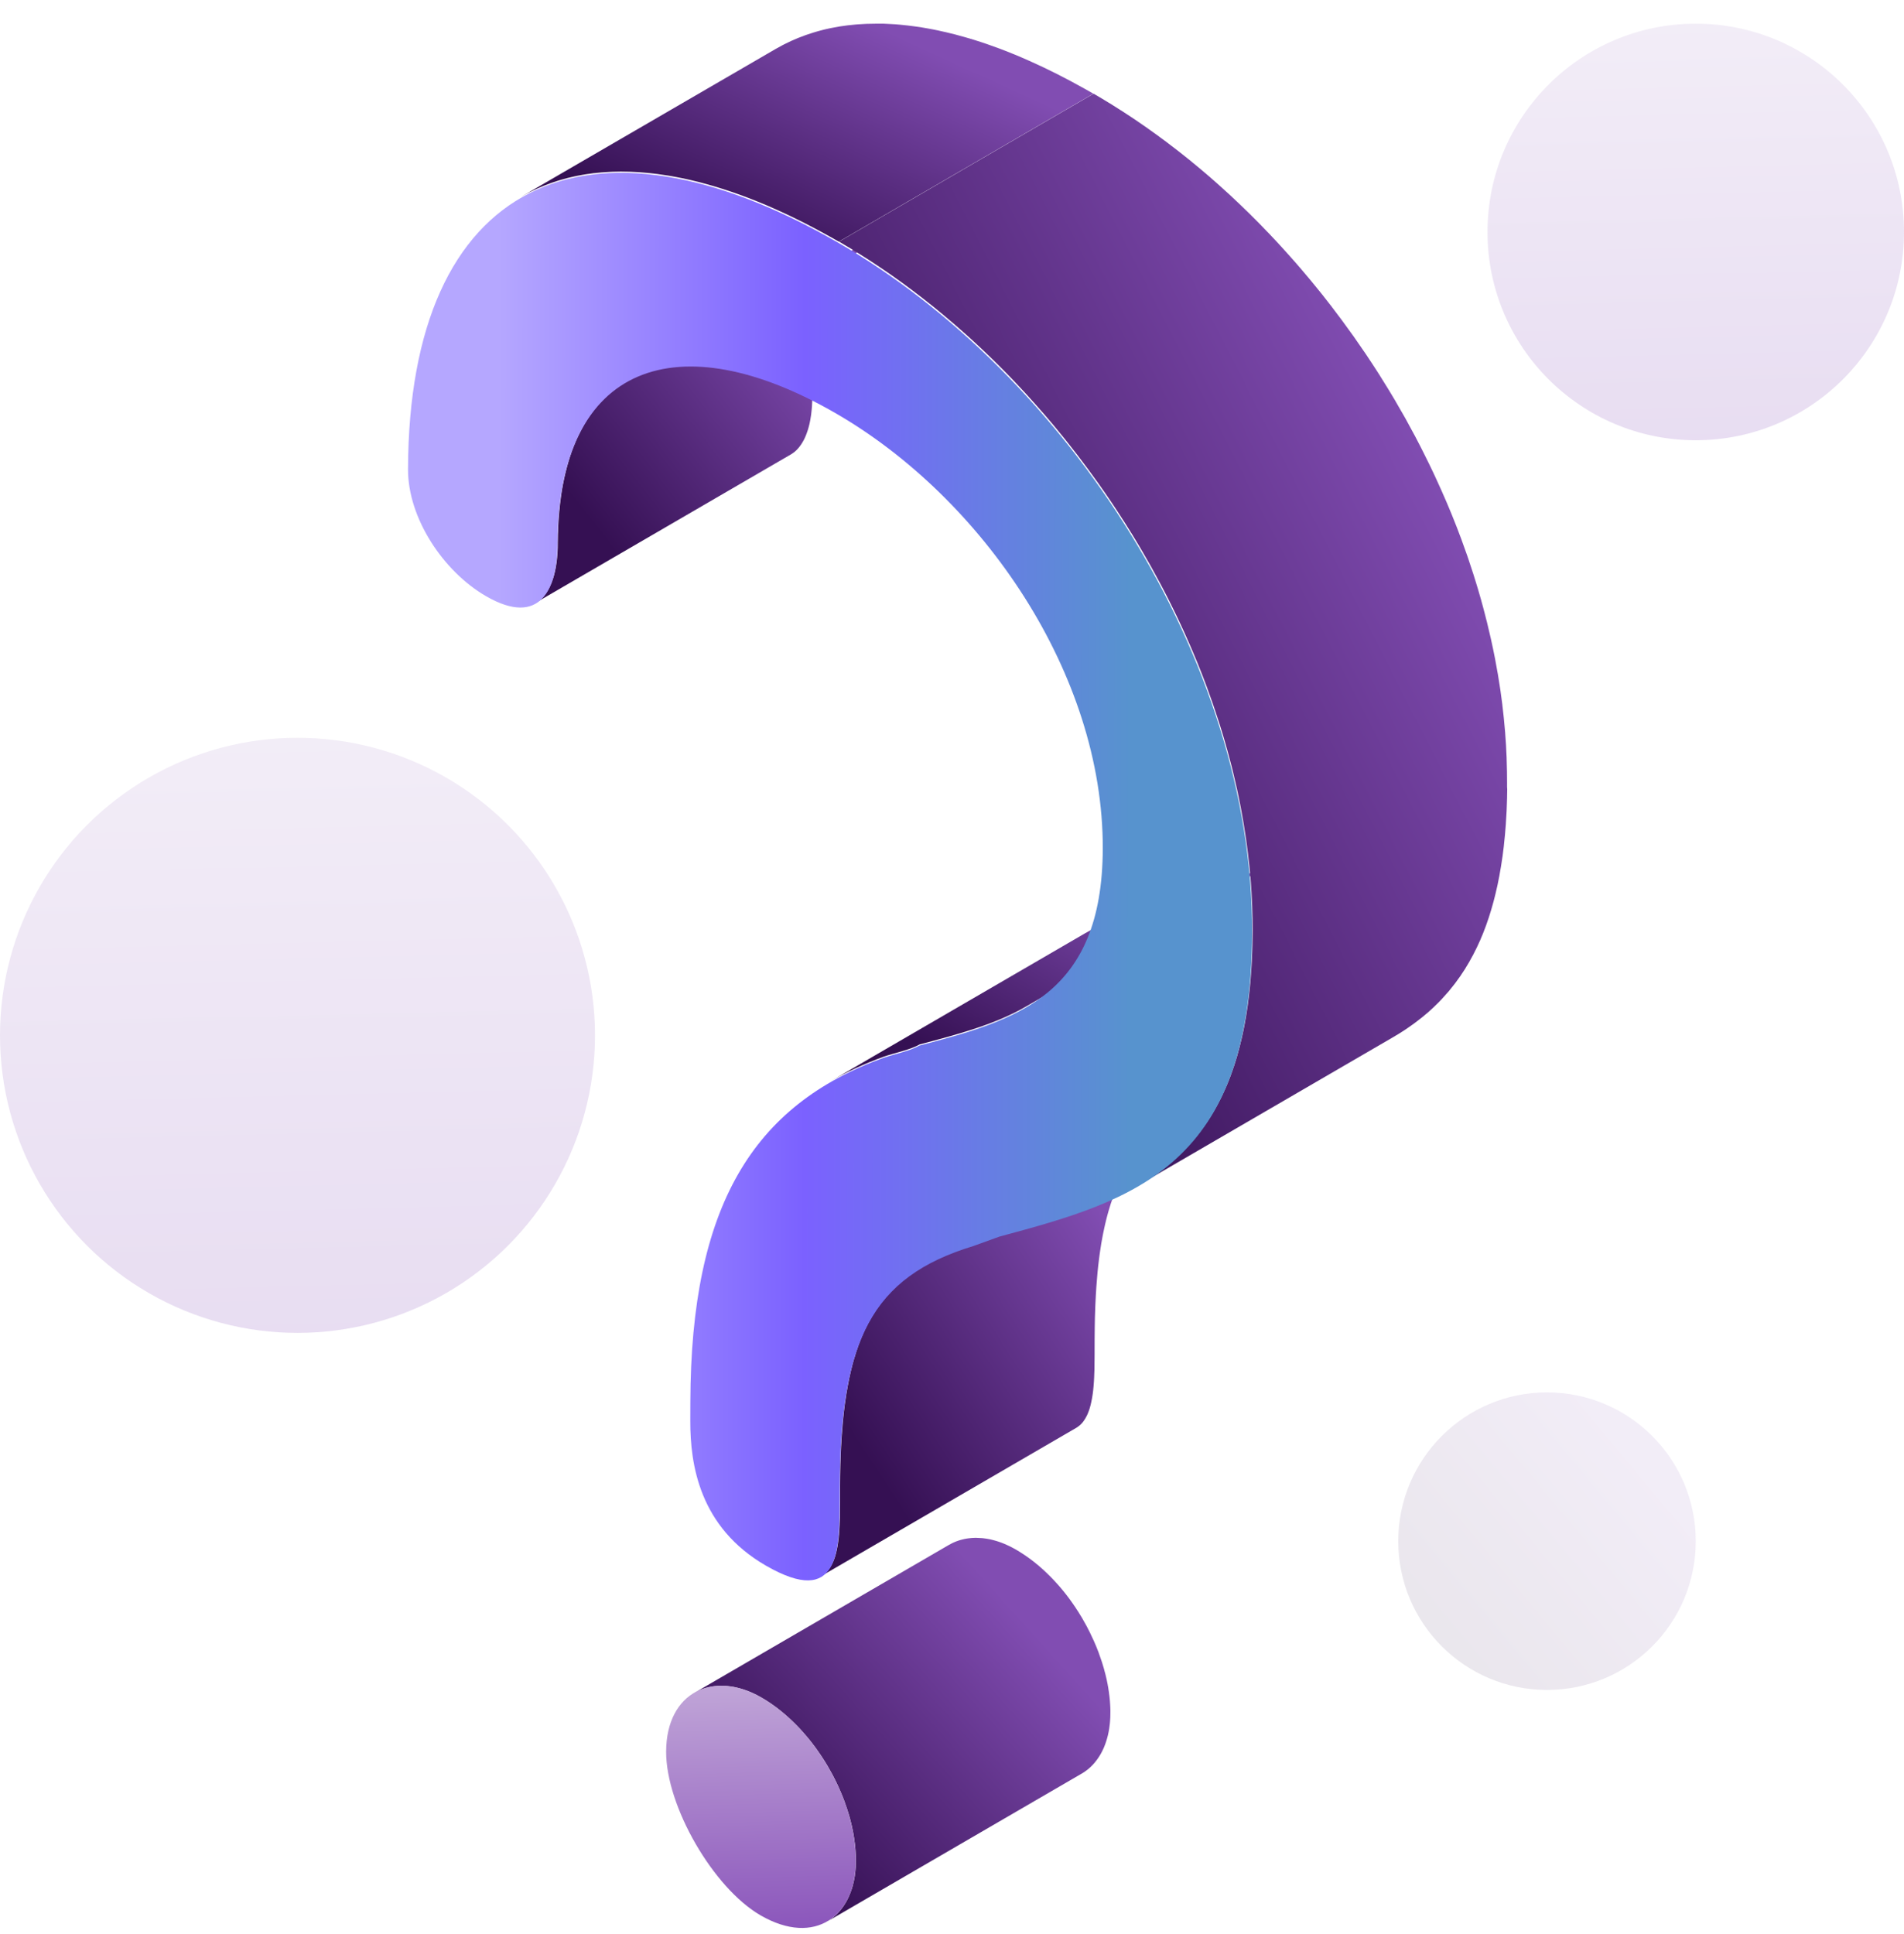 <svg width="64" height="65" viewBox="0 0 64 65" fill="none" xmlns="http://www.w3.org/2000/svg">
<g clip-path="url(#clip0_339_8221)">
<circle opacity="0.2" cx="57" cy="7.796" r="7" fill="url(#paint0_linear_339_8221)"/>
<circle opacity="0.2" cx="10" cy="34.796" r="10" fill="url(#paint1_linear_339_8221)"/>
<circle opacity="0.1" cx="52" cy="51.796" r="5" fill="url(#paint2_linear_339_8221)"/>
<path d="M37.324 57.488C37.323 57.456 37.322 57.422 37.321 57.389V57.388C37.321 57.387 37.321 57.386 37.321 57.386C37.32 57.354 37.319 57.322 37.316 57.29C37.315 57.262 37.313 57.234 37.31 57.207C37.31 57.202 37.31 57.197 37.31 57.192C37.31 57.188 37.31 57.186 37.309 57.183C37.306 57.147 37.302 57.111 37.299 57.074C37.297 57.056 37.295 57.038 37.293 57.02C37.292 57.01 37.291 57.001 37.29 56.991C37.289 56.983 37.288 56.973 37.286 56.965C37.281 56.923 37.276 56.883 37.27 56.841C37.269 56.833 37.267 56.827 37.266 56.819C37.265 56.808 37.263 56.797 37.261 56.786C37.258 56.763 37.255 56.739 37.251 56.717C37.246 56.69 37.241 56.664 37.236 56.638C37.234 56.625 37.232 56.613 37.23 56.6C37.229 56.594 37.227 56.588 37.226 56.582C37.217 56.533 37.206 56.484 37.196 56.434C37.195 56.431 37.194 56.427 37.193 56.424C37.19 56.409 37.186 56.394 37.183 56.38C37.175 56.344 37.167 56.309 37.158 56.275C37.156 56.264 37.152 56.255 37.15 56.245C37.142 56.216 37.135 56.188 37.127 56.16C37.121 56.136 37.116 56.113 37.109 56.09C37.106 56.079 37.102 56.069 37.1 56.058C37.086 56.011 37.072 55.965 37.057 55.917C37.051 55.898 37.046 55.88 37.04 55.861C37.038 55.855 37.036 55.851 37.035 55.846C37.005 55.753 36.972 55.661 36.938 55.567C36.935 55.558 36.932 55.549 36.929 55.54C36.923 55.523 36.916 55.507 36.91 55.491C36.894 55.449 36.877 55.408 36.861 55.367C36.849 55.337 36.837 55.309 36.825 55.28C36.807 55.238 36.789 55.197 36.771 55.156C36.758 55.128 36.747 55.1 36.733 55.073C36.713 55.029 36.693 54.986 36.672 54.944C36.66 54.918 36.648 54.893 36.636 54.867C36.611 54.817 36.586 54.768 36.56 54.719C36.552 54.703 36.544 54.686 36.536 54.67C36.535 54.669 36.534 54.667 36.533 54.665C36.486 54.576 36.436 54.489 36.385 54.401C36.379 54.391 36.374 54.381 36.368 54.371C36.361 54.359 36.353 54.347 36.346 54.335C36.321 54.293 36.295 54.251 36.269 54.21C36.259 54.193 36.249 54.176 36.239 54.16C36.232 54.15 36.225 54.14 36.218 54.13C36.204 54.107 36.189 54.085 36.174 54.062C36.161 54.042 36.148 54.022 36.135 54.002C36.125 53.987 36.114 53.973 36.104 53.958C36.09 53.938 36.077 53.917 36.063 53.897C36.054 53.884 36.044 53.87 36.034 53.856C36.015 53.828 35.995 53.801 35.975 53.774C35.969 53.764 35.961 53.755 35.955 53.745C35.952 53.742 35.95 53.737 35.947 53.734C35.917 53.694 35.887 53.654 35.856 53.614C35.85 53.607 35.845 53.6 35.84 53.593C35.832 53.584 35.825 53.575 35.818 53.566C35.804 53.548 35.791 53.531 35.777 53.514C35.752 53.483 35.726 53.452 35.7 53.42C35.7 53.418 35.698 53.417 35.697 53.416L35.696 53.415C35.67 53.383 35.644 53.353 35.617 53.322C35.601 53.303 35.586 53.286 35.57 53.268C35.565 53.262 35.56 53.256 35.554 53.25C35.55 53.246 35.546 53.241 35.542 53.237C35.517 53.209 35.492 53.181 35.466 53.154C35.454 53.139 35.441 53.126 35.428 53.113C35.422 53.106 35.416 53.099 35.41 53.093C35.404 53.087 35.398 53.08 35.391 53.074C35.367 53.049 35.344 53.024 35.32 53C35.307 52.987 35.294 52.974 35.281 52.961C35.275 52.955 35.27 52.95 35.264 52.944C35.258 52.939 35.252 52.933 35.246 52.927C35.222 52.903 35.197 52.879 35.173 52.856C35.159 52.842 35.144 52.829 35.13 52.815C35.125 52.811 35.121 52.806 35.116 52.802C35.111 52.798 35.106 52.794 35.102 52.789C35.078 52.767 35.054 52.745 35.031 52.724C35.012 52.707 34.993 52.69 34.974 52.674C34.971 52.671 34.967 52.668 34.965 52.665C34.962 52.664 34.96 52.661 34.958 52.66C34.934 52.639 34.91 52.618 34.886 52.598C34.862 52.578 34.837 52.558 34.812 52.538L34.812 52.537C34.811 52.536 34.81 52.536 34.81 52.535C34.787 52.516 34.763 52.498 34.739 52.48C34.714 52.461 34.689 52.441 34.664 52.422C34.661 52.42 34.658 52.417 34.654 52.415C34.65 52.412 34.647 52.409 34.643 52.406C34.625 52.393 34.607 52.38 34.588 52.366C34.563 52.348 34.538 52.33 34.512 52.311C34.505 52.307 34.499 52.302 34.493 52.298C34.487 52.294 34.482 52.291 34.476 52.286C34.462 52.277 34.449 52.267 34.434 52.258C34.408 52.24 34.381 52.222 34.354 52.205C34.344 52.199 34.336 52.193 34.327 52.188C34.32 52.184 34.314 52.18 34.307 52.176C34.295 52.168 34.284 52.161 34.272 52.153C34.244 52.136 34.217 52.12 34.19 52.103C34.175 52.095 34.161 52.087 34.147 52.078C34.136 52.072 34.124 52.066 34.114 52.059C34.091 52.047 34.068 52.034 34.045 52.022C34.03 52.013 34.015 52.006 34 51.998C33.996 51.996 33.993 51.994 33.989 51.992C33.985 51.991 33.98 51.988 33.977 51.986C33.955 51.975 33.931 51.964 33.909 51.953C33.888 51.943 33.867 51.934 33.847 51.925C33.844 51.923 33.84 51.922 33.837 51.92C33.835 51.919 33.833 51.918 33.831 51.917C33.805 51.905 33.778 51.894 33.752 51.883C33.733 51.876 33.715 51.868 33.696 51.861C33.691 51.859 33.687 51.857 33.683 51.856C33.681 51.855 33.677 51.853 33.675 51.852C33.644 51.841 33.613 51.83 33.582 51.819C33.571 51.816 33.561 51.812 33.55 51.808C33.541 51.805 33.531 51.803 33.521 51.799C33.511 51.796 33.501 51.792 33.49 51.789C33.456 51.779 33.422 51.769 33.389 51.761C33.388 51.761 33.387 51.76 33.386 51.76C33.382 51.759 33.378 51.758 33.373 51.757C33.341 51.748 33.307 51.741 33.275 51.733C33.267 51.732 33.26 51.731 33.252 51.729C33.235 51.726 33.218 51.722 33.202 51.72C33.184 51.717 33.167 51.713 33.15 51.711C33.139 51.709 33.129 51.708 33.119 51.707C33.095 51.703 33.07 51.7 33.046 51.697C33.032 51.696 33.017 51.693 33.003 51.693C32.996 51.692 32.988 51.692 32.981 51.692C32.927 51.688 32.873 51.685 32.82 51.684C32.816 51.684 32.811 51.683 32.807 51.683C32.806 51.683 32.804 51.683 32.803 51.683C32.794 51.683 32.784 51.684 32.774 51.684C32.739 51.685 32.705 51.686 32.671 51.688C32.655 51.689 32.64 51.691 32.624 51.693C32.597 51.695 32.569 51.697 32.541 51.702C32.524 51.704 32.507 51.707 32.49 51.71C32.464 51.714 32.44 51.718 32.414 51.724C32.397 51.727 32.38 51.732 32.364 51.736C32.339 51.742 32.315 51.748 32.29 51.755C32.274 51.76 32.257 51.764 32.241 51.769C32.217 51.777 32.192 51.785 32.169 51.794C32.154 51.8 32.139 51.805 32.124 51.811C32.098 51.821 32.072 51.832 32.047 51.844C32.035 51.85 32.022 51.855 32.011 51.861C31.973 51.879 31.936 51.898 31.901 51.919L23.344 56.892C23.38 56.871 23.416 56.852 23.454 56.833C23.466 56.828 23.479 56.823 23.49 56.817C23.516 56.805 23.541 56.793 23.567 56.783C23.582 56.778 23.597 56.773 23.612 56.767C23.636 56.758 23.66 56.749 23.684 56.742C23.701 56.737 23.717 56.732 23.734 56.728C23.758 56.721 23.782 56.714 23.807 56.709C23.823 56.704 23.841 56.701 23.858 56.697C23.883 56.692 23.909 56.687 23.934 56.683C23.951 56.68 23.968 56.677 23.985 56.675C24.013 56.671 24.04 56.669 24.068 56.666C24.084 56.664 24.099 56.663 24.115 56.662C24.149 56.659 24.184 56.658 24.218 56.658C24.228 56.658 24.238 56.657 24.247 56.657C24.253 56.657 24.258 56.658 24.263 56.658C24.317 56.658 24.37 56.661 24.424 56.665C24.446 56.667 24.467 56.669 24.489 56.672C24.513 56.674 24.538 56.678 24.562 56.681C24.59 56.685 24.617 56.689 24.646 56.694C24.662 56.698 24.68 56.7 24.696 56.703C24.736 56.712 24.776 56.72 24.817 56.731C24.821 56.732 24.826 56.733 24.831 56.734C24.875 56.746 24.921 56.759 24.965 56.773C24.975 56.776 24.985 56.779 24.994 56.783C25.038 56.797 25.083 56.813 25.128 56.829C25.132 56.831 25.136 56.833 25.14 56.834C25.187 56.853 25.235 56.872 25.282 56.893C25.285 56.894 25.289 56.896 25.292 56.898C25.34 56.919 25.387 56.942 25.434 56.966C25.439 56.968 25.442 56.97 25.446 56.972C25.495 56.997 25.544 57.023 25.593 57.052C25.647 57.083 25.7 57.115 25.753 57.148C25.759 57.152 25.766 57.157 25.773 57.161C25.823 57.192 25.872 57.226 25.921 57.259C25.927 57.263 25.932 57.267 25.938 57.271C25.988 57.306 26.038 57.342 26.087 57.378C26.092 57.382 26.095 57.384 26.099 57.387C26.152 57.426 26.203 57.467 26.254 57.508C26.255 57.509 26.256 57.509 26.256 57.51C26.307 57.551 26.359 57.595 26.41 57.639C26.413 57.641 26.416 57.644 26.419 57.647C26.467 57.689 26.515 57.731 26.561 57.776C26.566 57.78 26.571 57.784 26.576 57.789C26.621 57.831 26.666 57.875 26.71 57.919C26.716 57.925 26.721 57.93 26.727 57.935C26.77 57.979 26.814 58.023 26.856 58.068C26.862 58.075 26.869 58.081 26.875 58.087C26.917 58.132 26.959 58.179 27 58.225C27.005 58.231 27.01 58.237 27.015 58.243C27.059 58.292 27.101 58.341 27.143 58.391C27.144 58.392 27.145 58.394 27.146 58.394C27.186 58.443 27.225 58.491 27.264 58.54C27.271 58.549 27.278 58.558 27.285 58.568C27.324 58.618 27.363 58.668 27.4 58.719C27.408 58.729 27.414 58.738 27.421 58.748C27.451 58.789 27.48 58.83 27.509 58.872C27.523 58.892 27.536 58.912 27.55 58.932C27.573 58.967 27.597 59.001 27.62 59.036C27.635 59.058 27.649 59.081 27.664 59.103C27.682 59.13 27.698 59.157 27.715 59.183C27.741 59.225 27.767 59.266 27.792 59.308C27.805 59.331 27.818 59.353 27.831 59.375C27.882 59.462 27.932 59.55 27.979 59.639C27.988 59.656 27.997 59.674 28.006 59.69C28.032 59.74 28.057 59.789 28.082 59.84C28.095 59.865 28.107 59.891 28.119 59.916C28.14 59.959 28.161 60.003 28.18 60.046C28.192 60.074 28.205 60.102 28.217 60.129C28.236 60.171 28.254 60.213 28.271 60.254C28.284 60.283 28.296 60.311 28.307 60.34C28.324 60.382 28.341 60.423 28.356 60.464C28.366 60.489 28.375 60.515 28.385 60.54C28.419 60.633 28.451 60.726 28.481 60.819C28.489 60.842 28.496 60.867 28.503 60.89C28.517 60.937 28.532 60.983 28.546 61.03C28.555 61.064 28.565 61.097 28.574 61.131C28.581 61.16 28.589 61.188 28.596 61.216C28.608 61.261 28.619 61.306 28.629 61.351C28.632 61.366 28.636 61.381 28.639 61.395C28.652 61.455 28.664 61.514 28.675 61.572C28.678 61.584 28.68 61.598 28.682 61.61C28.691 61.66 28.7 61.709 28.707 61.759C28.709 61.769 28.71 61.781 28.712 61.792C28.72 61.849 28.729 61.907 28.735 61.964C28.736 61.974 28.738 61.983 28.739 61.993C28.745 62.05 28.751 62.108 28.755 62.165C28.756 62.17 28.756 62.176 28.756 62.181C28.76 62.241 28.765 62.301 28.767 62.36C28.767 62.361 28.767 62.362 28.767 62.362C28.77 62.426 28.77 62.489 28.77 62.552C28.77 62.609 28.769 62.666 28.765 62.722C28.765 62.726 28.765 62.729 28.765 62.732C28.762 62.785 28.758 62.836 28.753 62.887C28.752 62.892 28.752 62.898 28.751 62.904C28.746 62.954 28.739 63.002 28.732 63.05C28.731 63.056 28.73 63.06 28.73 63.065C28.722 63.115 28.713 63.164 28.703 63.212C28.702 63.215 28.702 63.217 28.701 63.22C28.69 63.27 28.679 63.319 28.665 63.368C28.665 63.37 28.665 63.37 28.665 63.372C28.651 63.419 28.638 63.466 28.622 63.512C28.621 63.515 28.62 63.519 28.619 63.521C28.604 63.565 28.588 63.609 28.57 63.651C28.57 63.654 28.568 63.657 28.566 63.66C28.549 63.703 28.53 63.745 28.511 63.786C28.511 63.788 28.51 63.788 28.509 63.79C28.49 63.829 28.471 63.867 28.45 63.904C28.447 63.908 28.445 63.913 28.443 63.917C28.423 63.953 28.402 63.987 28.38 64.02C28.375 64.028 28.37 64.035 28.365 64.043C28.342 64.076 28.319 64.109 28.296 64.141C28.293 64.144 28.29 64.148 28.286 64.152C28.265 64.18 28.242 64.207 28.219 64.234C28.212 64.242 28.204 64.251 28.197 64.26C28.177 64.281 28.158 64.301 28.138 64.321C28.128 64.331 28.117 64.342 28.107 64.352C28.087 64.371 28.065 64.39 28.044 64.408C28.034 64.416 28.025 64.426 28.015 64.434C28.002 64.444 27.989 64.453 27.977 64.463C27.953 64.481 27.93 64.499 27.906 64.516C27.873 64.537 27.841 64.559 27.808 64.578L36.364 59.605C36.394 59.588 36.424 59.57 36.453 59.55C36.456 59.547 36.459 59.545 36.463 59.542C36.487 59.526 36.51 59.507 36.533 59.49C36.544 59.481 36.556 59.474 36.567 59.465C36.568 59.464 36.571 59.462 36.572 59.461C36.583 59.452 36.592 59.443 36.602 59.435C36.619 59.42 36.637 59.406 36.653 59.39C36.657 59.386 36.661 59.381 36.665 59.378C36.676 59.368 36.686 59.357 36.696 59.347C36.707 59.336 36.72 59.324 36.732 59.311C36.739 59.303 36.747 59.295 36.754 59.286C36.762 59.278 36.769 59.27 36.777 59.261C36.782 59.254 36.789 59.247 36.795 59.24C36.812 59.22 36.828 59.199 36.844 59.178C36.846 59.174 36.85 59.171 36.852 59.167C36.853 59.166 36.854 59.166 36.855 59.164C36.872 59.142 36.889 59.118 36.906 59.094C36.911 59.086 36.916 59.077 36.922 59.069C36.927 59.062 36.932 59.054 36.937 59.047C36.942 59.038 36.948 59.031 36.953 59.022C36.968 58.999 36.982 58.975 36.996 58.952C36.997 58.949 36.998 58.947 37 58.943C37.002 58.939 37.005 58.935 37.007 58.931C37.016 58.915 37.024 58.899 37.033 58.883C37.044 58.861 37.056 58.839 37.066 58.817C37.066 58.815 37.067 58.814 37.068 58.812C37.068 58.812 37.069 58.812 37.069 58.811C37.08 58.788 37.091 58.765 37.101 58.742C37.108 58.724 37.116 58.706 37.123 58.688C37.124 58.684 37.126 58.682 37.126 58.678C37.127 58.677 37.128 58.674 37.129 58.673C37.138 58.649 37.147 58.626 37.156 58.602C37.162 58.584 37.168 58.566 37.174 58.548C37.175 58.544 37.176 58.541 37.177 58.538C37.178 58.536 37.179 58.534 37.18 58.532C37.187 58.509 37.195 58.486 37.201 58.463C37.208 58.441 37.214 58.42 37.22 58.398C37.22 58.397 37.221 58.396 37.221 58.394C37.221 58.394 37.221 58.393 37.221 58.392C37.228 58.368 37.234 58.345 37.24 58.321C37.245 58.298 37.251 58.274 37.255 58.251C37.255 58.249 37.256 58.248 37.256 58.245C37.257 58.243 37.257 58.24 37.258 58.238C37.262 58.219 37.266 58.199 37.27 58.179C37.274 58.155 37.278 58.131 37.282 58.107C37.283 58.101 37.284 58.096 37.285 58.09C37.285 58.085 37.286 58.081 37.286 58.076C37.289 58.063 37.291 58.049 37.292 58.035C37.295 58.011 37.299 57.987 37.301 57.963C37.303 57.952 37.304 57.94 37.305 57.93C37.306 57.925 37.306 57.919 37.306 57.914C37.307 57.905 37.308 57.898 37.309 57.89C37.311 57.865 37.313 57.84 37.315 57.815C37.316 57.796 37.317 57.777 37.318 57.759C37.318 57.755 37.318 57.752 37.319 57.749C37.319 57.745 37.319 57.743 37.32 57.74C37.321 57.715 37.322 57.689 37.322 57.663C37.323 57.637 37.323 57.611 37.323 57.586C37.323 57.583 37.323 57.581 37.323 57.578C37.325 57.548 37.325 57.518 37.324 57.488Z" fill="url(#paint3_linear_339_8221)"/>
<path d="M25.589 57.047C27.422 58.105 28.773 60.536 28.767 62.551C28.762 64.382 27.402 65.431 25.568 64.373C23.974 63.453 22.386 60.702 22.391 58.87C22.396 56.854 23.995 56.126 25.589 57.047Z" fill="url(#paint4_linear_339_8221)"/>
<path d="M31.064 42.538C31.003 42.574 30.943 42.61 30.884 42.648C30.866 42.659 30.848 42.672 30.83 42.684C30.803 42.701 30.775 42.718 30.75 42.735C30.738 42.743 30.728 42.751 30.716 42.758C30.686 42.778 30.658 42.799 30.629 42.82C30.598 42.842 30.568 42.863 30.538 42.886C30.51 42.907 30.482 42.928 30.454 42.951C30.436 42.965 30.418 42.978 30.401 42.992C30.387 43.002 30.374 43.014 30.361 43.025C30.343 43.039 30.326 43.054 30.308 43.068C30.272 43.098 30.237 43.129 30.203 43.16C30.188 43.173 30.173 43.187 30.159 43.2C30.153 43.205 30.147 43.21 30.142 43.216C30.131 43.226 30.122 43.236 30.112 43.246C30.061 43.294 30.011 43.344 29.962 43.395C29.952 43.405 29.942 43.414 29.932 43.425C29.922 43.435 29.914 43.445 29.905 43.454C29.871 43.491 29.837 43.528 29.804 43.566C29.791 43.581 29.777 43.596 29.764 43.611C29.758 43.617 29.753 43.624 29.748 43.63C29.718 43.667 29.688 43.706 29.658 43.744C29.644 43.761 29.629 43.778 29.616 43.795C29.613 43.8 29.61 43.804 29.607 43.808C29.584 43.839 29.561 43.87 29.538 43.901C29.522 43.925 29.503 43.948 29.487 43.972C29.484 43.976 29.482 43.98 29.479 43.984C29.46 44.011 29.443 44.039 29.425 44.065C29.407 44.093 29.388 44.12 29.37 44.149C29.367 44.154 29.364 44.159 29.361 44.164C29.346 44.188 29.333 44.212 29.318 44.236C29.3 44.265 29.283 44.293 29.266 44.322C29.261 44.33 29.257 44.339 29.253 44.347C29.239 44.372 29.225 44.397 29.211 44.423C29.197 44.449 29.183 44.473 29.169 44.498C29.163 44.511 29.157 44.523 29.151 44.536C29.139 44.561 29.126 44.586 29.114 44.611C29.104 44.632 29.093 44.653 29.082 44.673C29.074 44.692 29.065 44.711 29.057 44.729C29.045 44.755 29.033 44.782 29.021 44.807C29.015 44.823 29.007 44.838 29 44.854C28.988 44.88 28.977 44.907 28.966 44.934C28.956 44.958 28.945 44.982 28.935 45.007C28.931 45.017 28.927 45.027 28.923 45.037C28.907 45.077 28.892 45.117 28.877 45.158C28.87 45.177 28.863 45.196 28.855 45.215C28.854 45.219 28.852 45.222 28.851 45.226C28.828 45.291 28.805 45.356 28.784 45.423C28.783 45.425 28.782 45.427 28.782 45.429C28.777 45.443 28.773 45.458 28.769 45.472C28.752 45.523 28.736 45.574 28.721 45.626C28.718 45.635 28.715 45.643 28.713 45.651C28.705 45.679 28.697 45.707 28.689 45.735C28.679 45.77 28.669 45.804 28.66 45.84C28.656 45.854 28.652 45.869 28.649 45.883C28.641 45.915 28.632 45.949 28.624 45.982C28.617 46.009 28.61 46.037 28.603 46.065C28.598 46.084 28.594 46.105 28.59 46.124C28.581 46.16 28.573 46.196 28.566 46.232C28.561 46.255 28.555 46.278 28.55 46.302C28.545 46.325 28.541 46.349 28.536 46.373C28.527 46.414 28.519 46.455 28.512 46.497C28.507 46.517 28.503 46.538 28.499 46.559C28.494 46.585 28.49 46.612 28.486 46.637C28.478 46.682 28.47 46.726 28.462 46.771C28.459 46.791 28.455 46.811 28.451 46.831C28.447 46.856 28.444 46.883 28.44 46.908C28.431 46.961 28.424 47.013 28.416 47.067C28.412 47.09 28.409 47.111 28.406 47.133C28.402 47.156 28.4 47.18 28.396 47.202C28.389 47.261 28.381 47.321 28.374 47.381C28.371 47.407 28.367 47.432 28.364 47.459C28.361 47.477 28.361 47.496 28.358 47.514C28.35 47.588 28.342 47.662 28.336 47.737C28.333 47.765 28.33 47.793 28.327 47.822C28.327 47.832 28.326 47.843 28.325 47.853C28.314 47.976 28.304 48.101 28.295 48.228C28.295 48.231 28.294 48.233 28.294 48.237C28.287 48.329 28.282 48.423 28.277 48.518C28.275 48.544 28.274 48.57 28.272 48.596C28.271 48.632 28.268 48.666 28.267 48.703C28.265 48.744 28.263 48.786 28.262 48.826C28.26 48.859 28.259 48.891 28.257 48.924C28.253 49.024 28.25 49.124 28.247 49.226C28.247 49.232 28.247 49.237 28.247 49.242C28.247 49.243 28.247 49.244 28.247 49.245C28.243 49.358 28.242 49.472 28.24 49.588C28.239 49.626 28.239 49.665 28.239 49.703C28.238 49.773 28.237 49.841 28.237 49.911C28.237 49.932 28.237 49.953 28.237 49.974L28.237 50.341C28.237 50.382 28.237 50.423 28.237 50.464C28.237 50.472 28.237 50.48 28.237 50.488C28.236 50.656 28.235 50.823 28.231 50.989C28.231 50.994 28.231 50.999 28.231 51.005C28.229 51.082 28.226 51.159 28.222 51.234C28.222 51.239 28.222 51.244 28.222 51.249C28.219 51.305 28.216 51.361 28.212 51.416C28.212 51.424 28.212 51.433 28.211 51.441C28.207 51.485 28.204 51.529 28.201 51.572C28.2 51.582 28.199 51.591 28.198 51.601C28.196 51.629 28.192 51.657 28.19 51.684C28.188 51.697 28.188 51.709 28.186 51.721C28.183 51.744 28.18 51.767 28.177 51.79C28.176 51.802 28.174 51.813 28.172 51.825C28.17 51.843 28.167 51.862 28.164 51.88C28.163 51.893 28.16 51.906 28.158 51.919C28.156 51.932 28.153 51.947 28.152 51.96C28.149 51.975 28.147 51.991 28.143 52.006C28.141 52.019 28.138 52.032 28.135 52.046C28.132 52.061 28.129 52.077 28.126 52.092C28.124 52.101 28.122 52.109 28.12 52.118C28.116 52.136 28.113 52.152 28.108 52.169C28.106 52.178 28.104 52.187 28.102 52.197C28.098 52.213 28.093 52.23 28.088 52.246C28.086 52.255 28.084 52.263 28.082 52.271C28.075 52.294 28.067 52.316 28.061 52.339C28.06 52.342 28.058 52.345 28.058 52.348C28.051 52.368 28.044 52.387 28.037 52.406C28.034 52.412 28.032 52.418 28.029 52.425C28.023 52.443 28.015 52.461 28.008 52.479C28.006 52.482 28.005 52.486 28.003 52.489C27.994 52.509 27.985 52.529 27.976 52.549C27.973 52.554 27.971 52.559 27.968 52.563C27.96 52.58 27.951 52.596 27.942 52.613C27.94 52.615 27.938 52.619 27.937 52.622C27.927 52.64 27.916 52.658 27.904 52.675C27.902 52.68 27.898 52.685 27.896 52.689C27.887 52.703 27.877 52.717 27.867 52.73C27.864 52.734 27.862 52.738 27.859 52.741C27.848 52.757 27.835 52.773 27.822 52.788C27.818 52.792 27.814 52.797 27.81 52.801C27.8 52.812 27.79 52.823 27.78 52.834C27.775 52.839 27.769 52.844 27.764 52.849C27.754 52.859 27.744 52.869 27.733 52.877C27.729 52.882 27.723 52.886 27.718 52.89C27.71 52.897 27.702 52.903 27.694 52.909C27.683 52.917 27.672 52.925 27.66 52.934C27.645 52.944 27.63 52.954 27.615 52.963L36.172 47.99C36.184 47.983 36.196 47.976 36.208 47.968C36.211 47.966 36.214 47.964 36.217 47.961C36.229 47.953 36.24 47.944 36.251 47.936C36.256 47.932 36.262 47.928 36.268 47.924C36.27 47.923 36.273 47.92 36.275 47.918C36.28 47.913 36.286 47.908 36.291 47.904C36.297 47.899 36.303 47.894 36.309 47.889C36.313 47.885 36.317 47.881 36.321 47.877C36.326 47.872 36.332 47.867 36.337 47.861C36.34 47.858 36.344 47.854 36.348 47.851C36.354 47.844 36.361 47.836 36.368 47.829C36.372 47.825 36.376 47.821 36.379 47.816C36.381 47.814 36.382 47.813 36.384 47.811C36.394 47.799 36.404 47.787 36.413 47.774C36.414 47.773 36.415 47.771 36.416 47.769C36.419 47.766 36.421 47.762 36.424 47.759C36.429 47.751 36.435 47.744 36.44 47.735C36.444 47.729 36.449 47.723 36.453 47.716C36.455 47.712 36.459 47.708 36.461 47.703C36.463 47.7 36.464 47.697 36.467 47.694C36.475 47.681 36.483 47.667 36.492 47.653C36.493 47.652 36.493 47.65 36.493 47.65C36.495 47.646 36.497 47.644 36.498 47.64C36.504 47.63 36.509 47.62 36.515 47.61C36.519 47.604 36.522 47.597 36.525 47.591C36.528 47.586 36.53 47.581 36.533 47.577C36.534 47.574 36.536 47.57 36.538 47.566C36.545 47.551 36.552 47.536 36.559 47.52C36.559 47.52 36.559 47.518 36.56 47.517C36.562 47.514 36.563 47.51 36.564 47.507C36.569 47.495 36.574 47.483 36.579 47.47C36.582 47.465 36.584 47.459 36.586 47.453C36.589 47.447 36.591 47.44 36.593 47.434C36.594 47.429 36.597 47.424 36.599 47.418C36.603 47.404 36.608 47.39 36.614 47.375C36.614 47.372 36.616 47.37 36.617 47.366C36.617 47.365 36.618 47.365 36.618 47.364C36.623 47.345 36.629 47.326 36.635 47.307C36.636 47.304 36.637 47.3 36.638 47.297C36.64 47.289 36.643 47.281 36.644 47.273C36.647 47.263 36.65 47.252 36.653 47.242C36.654 47.236 36.656 47.229 36.658 47.223C36.66 47.214 36.663 47.205 36.664 47.196C36.666 47.189 36.668 47.182 36.669 47.175C36.672 47.166 36.674 47.155 36.676 47.145C36.678 47.136 36.68 47.127 36.682 47.118C36.683 47.114 36.684 47.111 36.684 47.107C36.687 47.096 36.688 47.084 36.691 47.072C36.694 47.059 36.697 47.046 36.699 47.032C36.7 47.029 36.7 47.026 36.701 47.023C36.703 47.011 36.705 46.998 36.708 46.986C36.71 46.972 36.713 46.959 36.714 46.945C36.715 46.942 36.715 46.94 36.716 46.937C36.718 46.926 36.719 46.916 36.721 46.906C36.723 46.887 36.727 46.869 36.729 46.851C36.73 46.847 36.73 46.844 36.731 46.84C36.732 46.831 36.733 46.823 36.734 46.815C36.738 46.791 36.74 46.769 36.743 46.746C36.743 46.74 36.744 46.734 36.745 46.728C36.746 46.722 36.747 46.715 36.747 46.708C36.75 46.681 36.753 46.653 36.755 46.626C36.756 46.618 36.757 46.612 36.758 46.604C36.758 46.601 36.758 46.598 36.758 46.595C36.763 46.552 36.766 46.508 36.768 46.464C36.768 46.461 36.769 46.458 36.769 46.454C36.769 46.449 36.77 46.444 36.77 46.439C36.773 46.384 36.777 46.328 36.779 46.273C36.779 46.271 36.779 46.268 36.779 46.267C36.779 46.263 36.779 46.261 36.779 46.258C36.783 46.182 36.785 46.104 36.788 46.028C36.788 46.024 36.788 46.021 36.788 46.019C36.788 46.017 36.788 46.014 36.788 46.013C36.792 45.847 36.793 45.68 36.793 45.512C36.793 45.511 36.793 45.511 36.793 45.51C36.793 45.502 36.793 45.495 36.793 45.488C36.793 45.447 36.793 45.406 36.793 45.365L36.794 44.998C36.794 44.907 36.796 44.818 36.797 44.727C36.798 44.689 36.798 44.65 36.798 44.612C36.799 44.495 36.802 44.379 36.804 44.266C36.804 44.261 36.804 44.255 36.805 44.25C36.808 44.148 36.811 44.047 36.815 43.948C36.817 43.915 36.818 43.882 36.819 43.85C36.823 43.773 36.826 43.696 36.83 43.62C36.832 43.595 36.833 43.568 36.834 43.542C36.84 43.445 36.846 43.348 36.852 43.253C36.861 43.126 36.871 43.002 36.882 42.878C36.885 42.839 36.889 42.801 36.892 42.762C36.9 42.687 36.907 42.613 36.915 42.539C36.92 42.494 36.925 42.45 36.931 42.406C36.938 42.346 36.946 42.286 36.953 42.227C36.959 42.182 36.966 42.136 36.972 42.092C36.979 42.039 36.987 41.986 36.996 41.933C37.003 41.887 37.01 41.841 37.017 41.796C37.025 41.751 37.032 41.706 37.041 41.662C37.049 41.615 37.058 41.568 37.067 41.522C37.075 41.48 37.083 41.439 37.092 41.398C37.102 41.351 37.112 41.304 37.122 41.258C37.13 41.221 37.137 41.185 37.146 41.149C37.157 41.101 37.168 41.054 37.18 41.007C37.188 40.973 37.197 40.94 37.205 40.908C37.218 40.858 37.231 40.809 37.245 40.76C37.253 40.732 37.261 40.704 37.269 40.676C37.286 40.615 37.306 40.556 37.324 40.497C37.329 40.483 37.333 40.468 37.337 40.454C37.361 40.381 37.386 40.31 37.411 40.24C37.418 40.221 37.426 40.202 37.433 40.183C37.452 40.132 37.471 40.082 37.491 40.033C37.501 40.008 37.511 39.984 37.522 39.96C37.54 39.917 37.558 39.875 37.577 39.833C37.589 39.806 37.601 39.781 37.613 39.755C37.631 39.715 37.651 39.676 37.67 39.637C37.682 39.612 37.695 39.587 37.707 39.562C37.727 39.523 37.747 39.486 37.768 39.448C37.781 39.423 37.795 39.398 37.81 39.373C37.83 39.335 37.853 39.298 37.875 39.262C37.889 39.238 37.903 39.213 37.918 39.19C37.939 39.157 37.96 39.123 37.982 39.091C37.999 39.064 38.017 39.037 38.035 39.01C38.054 38.982 38.075 38.954 38.094 38.927C38.117 38.895 38.139 38.864 38.163 38.834C38.179 38.812 38.197 38.79 38.214 38.769C38.244 38.73 38.273 38.693 38.304 38.655C38.323 38.634 38.342 38.612 38.36 38.591C38.393 38.554 38.426 38.515 38.46 38.479C38.478 38.459 38.498 38.439 38.517 38.42C38.565 38.369 38.615 38.32 38.666 38.271C38.682 38.256 38.697 38.241 38.714 38.226C38.728 38.212 38.743 38.199 38.758 38.186C38.793 38.156 38.828 38.124 38.864 38.094C38.882 38.08 38.898 38.065 38.916 38.051C38.947 38.026 38.977 38.001 39.009 37.977C39.036 37.955 39.065 37.933 39.092 37.912C39.122 37.89 39.152 37.868 39.183 37.847C39.212 37.826 39.241 37.805 39.271 37.785C39.308 37.759 39.346 37.734 39.384 37.709C39.402 37.697 39.42 37.685 39.439 37.673C39.497 37.637 39.557 37.6 39.618 37.564L31.064 42.538Z" fill="url(#paint5_linear_339_8221)"/>
<path d="M27.312 13.007C27.313 12.97 27.314 12.934 27.315 12.898C27.317 12.847 27.319 12.795 27.321 12.744C27.323 12.707 27.325 12.67 27.327 12.633C27.329 12.584 27.332 12.535 27.335 12.488C27.338 12.448 27.341 12.409 27.343 12.369C27.347 12.328 27.35 12.286 27.354 12.246C27.357 12.206 27.361 12.167 27.365 12.128C27.369 12.089 27.373 12.05 27.377 12.011C27.381 11.972 27.386 11.935 27.39 11.896C27.395 11.858 27.399 11.82 27.404 11.782C27.409 11.744 27.415 11.706 27.42 11.668C27.425 11.632 27.431 11.596 27.436 11.56C27.442 11.521 27.448 11.483 27.455 11.445C27.461 11.412 27.466 11.379 27.473 11.347C27.479 11.308 27.487 11.271 27.494 11.233C27.501 11.202 27.507 11.17 27.513 11.138C27.522 11.101 27.53 11.063 27.538 11.026C27.545 10.996 27.552 10.965 27.559 10.935C27.568 10.898 27.578 10.86 27.587 10.823C27.594 10.795 27.601 10.766 27.608 10.738C27.618 10.7 27.629 10.663 27.64 10.626C27.648 10.599 27.655 10.572 27.663 10.546C27.674 10.507 27.686 10.47 27.698 10.431C27.706 10.408 27.713 10.384 27.721 10.36C27.735 10.316 27.751 10.274 27.766 10.23C27.772 10.214 27.777 10.196 27.783 10.18C27.795 10.148 27.807 10.118 27.818 10.086C27.829 10.058 27.839 10.029 27.851 10.001C27.863 9.97 27.877 9.939 27.89 9.908C27.901 9.881 27.912 9.855 27.923 9.829C27.936 9.799 27.95 9.771 27.963 9.741C27.975 9.715 27.986 9.688 27.999 9.662C28.005 9.651 28.011 9.64 28.016 9.628C28.037 9.584 28.059 9.541 28.081 9.497C28.089 9.482 28.098 9.466 28.107 9.45C28.127 9.412 28.148 9.373 28.169 9.336C28.181 9.316 28.192 9.296 28.205 9.276C28.224 9.243 28.243 9.212 28.262 9.18C28.275 9.16 28.287 9.141 28.3 9.122C28.32 9.089 28.341 9.058 28.363 9.026C28.375 9.007 28.389 8.989 28.402 8.97C28.427 8.934 28.453 8.899 28.478 8.865C28.491 8.848 28.504 8.83 28.517 8.814C28.546 8.776 28.576 8.739 28.606 8.704C28.616 8.692 28.625 8.68 28.635 8.669C28.679 8.618 28.724 8.568 28.769 8.52C28.779 8.509 28.79 8.498 28.8 8.487C28.844 8.442 28.888 8.398 28.933 8.355C28.942 8.346 28.952 8.337 28.961 8.328C29.017 8.276 29.074 8.227 29.133 8.18C29.149 8.166 29.166 8.153 29.183 8.14C29.204 8.122 29.227 8.106 29.248 8.089C29.268 8.074 29.289 8.059 29.309 8.044C29.332 8.028 29.354 8.012 29.378 7.996C29.395 7.985 29.413 7.972 29.431 7.961C29.488 7.923 29.547 7.886 29.606 7.852L21.049 12.824C20.99 12.859 20.931 12.896 20.874 12.933C20.866 12.938 20.859 12.943 20.852 12.947C20.841 12.953 20.831 12.962 20.822 12.968C20.799 12.984 20.776 13 20.754 13.016C20.733 13.031 20.713 13.045 20.693 13.061C20.671 13.077 20.649 13.094 20.628 13.112C20.617 13.12 20.605 13.128 20.594 13.137C20.588 13.142 20.583 13.147 20.578 13.152C20.519 13.199 20.462 13.248 20.406 13.3C20.403 13.302 20.4 13.305 20.397 13.307C20.39 13.313 20.383 13.321 20.377 13.326C20.332 13.369 20.288 13.413 20.244 13.458C20.238 13.465 20.23 13.471 20.224 13.479C20.219 13.483 20.216 13.487 20.213 13.491C20.167 13.54 20.123 13.589 20.079 13.64C20.078 13.643 20.075 13.645 20.074 13.647C20.066 13.656 20.059 13.666 20.05 13.676C20.02 13.712 19.99 13.749 19.961 13.786C19.956 13.793 19.95 13.8 19.945 13.807C19.937 13.817 19.93 13.828 19.921 13.839C19.895 13.873 19.87 13.908 19.845 13.944C19.838 13.954 19.829 13.964 19.822 13.975C19.817 13.983 19.812 13.991 19.806 13.999C19.785 14.031 19.764 14.063 19.743 14.095C19.734 14.11 19.725 14.123 19.715 14.138C19.712 14.143 19.709 14.149 19.705 14.154C19.686 14.186 19.667 14.218 19.648 14.25C19.638 14.267 19.628 14.283 19.619 14.299C19.617 14.303 19.615 14.307 19.613 14.31C19.591 14.348 19.571 14.386 19.55 14.424C19.543 14.438 19.535 14.453 19.527 14.467C19.526 14.469 19.526 14.47 19.525 14.472C19.502 14.514 19.48 14.558 19.46 14.603C19.455 14.613 19.449 14.624 19.443 14.635C19.443 14.636 19.442 14.636 19.442 14.637C19.43 14.662 19.418 14.689 19.406 14.715C19.393 14.744 19.38 14.773 19.367 14.802C19.367 14.803 19.366 14.803 19.366 14.803C19.355 14.829 19.345 14.857 19.333 14.882C19.321 14.912 19.307 14.942 19.295 14.974C19.295 14.975 19.294 14.976 19.294 14.976C19.283 15.003 19.272 15.032 19.261 15.061C19.25 15.091 19.238 15.121 19.227 15.152C19.227 15.152 19.226 15.153 19.226 15.153C19.22 15.17 19.214 15.187 19.208 15.203C19.193 15.245 19.179 15.286 19.165 15.329C19.164 15.331 19.164 15.333 19.163 15.335C19.156 15.358 19.149 15.381 19.142 15.405C19.131 15.44 19.119 15.476 19.108 15.511C19.107 15.515 19.107 15.518 19.106 15.521C19.098 15.547 19.091 15.575 19.083 15.6C19.074 15.633 19.064 15.665 19.056 15.699C19.054 15.704 19.053 15.709 19.052 15.713C19.045 15.741 19.038 15.77 19.031 15.798C19.023 15.829 19.015 15.86 19.007 15.891C19.006 15.897 19.005 15.904 19.003 15.91C18.997 15.94 18.99 15.97 18.982 16C18.976 16.03 18.968 16.059 18.962 16.089C18.961 16.097 18.959 16.105 18.957 16.113C18.951 16.144 18.945 16.176 18.938 16.208C18.932 16.237 18.927 16.264 18.921 16.293C18.919 16.303 18.917 16.313 18.916 16.322C18.91 16.354 18.904 16.387 18.898 16.42C18.893 16.448 18.888 16.475 18.884 16.503C18.883 16.513 18.881 16.525 18.879 16.536C18.873 16.572 18.868 16.608 18.863 16.644C18.859 16.671 18.855 16.697 18.852 16.723C18.85 16.735 18.849 16.747 18.848 16.758C18.843 16.796 18.837 16.834 18.833 16.872C18.83 16.899 18.827 16.925 18.823 16.951C18.822 16.963 18.821 16.976 18.819 16.988C18.815 17.026 18.811 17.066 18.808 17.105C18.805 17.132 18.802 17.159 18.799 17.186C18.798 17.198 18.797 17.21 18.796 17.223C18.793 17.264 18.789 17.305 18.786 17.345C18.783 17.373 18.781 17.4 18.779 17.429C18.778 17.44 18.777 17.453 18.777 17.465C18.773 17.513 18.771 17.561 18.768 17.61C18.767 17.637 18.765 17.665 18.763 17.692C18.762 17.701 18.762 17.711 18.762 17.72C18.76 17.771 18.758 17.823 18.757 17.874C18.756 17.904 18.754 17.933 18.753 17.962C18.753 17.968 18.753 17.976 18.753 17.983C18.752 18.038 18.752 18.096 18.751 18.153C18.751 18.182 18.75 18.21 18.749 18.239C18.749 18.247 18.749 18.257 18.749 18.265C18.749 18.314 18.748 18.364 18.747 18.412C18.747 18.425 18.746 18.437 18.745 18.449C18.743 18.487 18.742 18.526 18.74 18.563C18.739 18.574 18.739 18.585 18.738 18.596C18.735 18.642 18.732 18.687 18.727 18.733C18.727 18.741 18.726 18.749 18.725 18.757C18.721 18.798 18.716 18.839 18.711 18.88C18.71 18.887 18.709 18.895 18.708 18.901C18.703 18.945 18.696 18.989 18.688 19.031C18.687 19.04 18.686 19.048 18.684 19.056C18.677 19.099 18.668 19.14 18.659 19.182C18.658 19.188 18.657 19.194 18.655 19.2C18.646 19.243 18.635 19.285 18.624 19.326C18.623 19.329 18.623 19.332 18.622 19.335C18.61 19.379 18.598 19.42 18.583 19.462C18.583 19.464 18.583 19.465 18.582 19.467C18.568 19.509 18.553 19.55 18.537 19.59C18.536 19.592 18.535 19.593 18.535 19.594C18.519 19.634 18.503 19.673 18.484 19.71C18.483 19.712 18.483 19.714 18.482 19.716C18.464 19.753 18.445 19.788 18.426 19.823C18.424 19.825 18.423 19.828 18.422 19.83C18.403 19.863 18.382 19.896 18.36 19.927C18.358 19.929 18.357 19.932 18.354 19.934C18.333 19.965 18.309 19.995 18.285 20.023C18.284 20.025 18.283 20.026 18.282 20.027C18.259 20.054 18.235 20.078 18.211 20.102C18.208 20.106 18.204 20.11 18.2 20.113C18.176 20.136 18.151 20.157 18.125 20.177C18.117 20.184 18.109 20.19 18.099 20.197C18.074 20.216 18.047 20.233 18.02 20.25L26.576 15.277C26.593 15.267 26.61 15.257 26.626 15.246C26.636 15.24 26.646 15.231 26.656 15.224C26.665 15.218 26.674 15.211 26.682 15.206C26.687 15.202 26.692 15.199 26.697 15.195C26.716 15.18 26.734 15.164 26.752 15.147C26.754 15.146 26.756 15.143 26.758 15.142C26.761 15.138 26.765 15.135 26.769 15.131C26.78 15.12 26.792 15.109 26.803 15.097C26.815 15.083 26.828 15.069 26.84 15.055C26.84 15.053 26.842 15.052 26.843 15.051C26.844 15.05 26.844 15.049 26.845 15.049C26.858 15.033 26.872 15.017 26.884 14.999C26.894 14.986 26.903 14.974 26.911 14.962C26.913 14.959 26.915 14.957 26.917 14.954C26.918 14.952 26.919 14.951 26.921 14.949C26.933 14.932 26.944 14.916 26.954 14.898C26.963 14.885 26.971 14.872 26.979 14.857C26.98 14.855 26.982 14.852 26.983 14.85C26.984 14.848 26.985 14.847 26.986 14.845C26.996 14.828 27.006 14.809 27.016 14.791C27.024 14.776 27.032 14.76 27.04 14.744C27.04 14.742 27.041 14.74 27.042 14.738C27.043 14.738 27.044 14.736 27.044 14.735C27.053 14.716 27.062 14.697 27.07 14.677C27.078 14.659 27.085 14.641 27.093 14.623C27.094 14.621 27.094 14.619 27.094 14.618C27.094 14.618 27.095 14.617 27.095 14.616C27.104 14.595 27.111 14.574 27.119 14.553C27.126 14.534 27.133 14.515 27.139 14.495C27.14 14.493 27.14 14.492 27.141 14.49C27.141 14.489 27.142 14.488 27.142 14.488C27.149 14.465 27.157 14.442 27.164 14.419C27.169 14.401 27.174 14.383 27.179 14.364C27.18 14.36 27.181 14.358 27.182 14.354C27.183 14.353 27.183 14.35 27.184 14.348C27.19 14.323 27.197 14.299 27.203 14.274C27.206 14.259 27.209 14.244 27.213 14.229C27.214 14.223 27.215 14.217 27.217 14.21C27.218 14.205 27.219 14.201 27.22 14.196C27.226 14.169 27.231 14.143 27.236 14.115C27.238 14.105 27.239 14.095 27.241 14.085C27.243 14.076 27.244 14.068 27.245 14.059C27.247 14.05 27.248 14.04 27.25 14.029C27.255 13.999 27.259 13.97 27.264 13.941C27.264 13.937 27.264 13.934 27.265 13.93C27.266 13.922 27.267 13.915 27.268 13.908C27.27 13.887 27.273 13.867 27.275 13.846C27.278 13.826 27.279 13.806 27.281 13.786C27.282 13.778 27.283 13.77 27.284 13.762C27.284 13.758 27.284 13.754 27.285 13.749C27.288 13.714 27.291 13.68 27.294 13.645C27.294 13.638 27.294 13.631 27.294 13.625C27.295 13.614 27.295 13.603 27.296 13.592C27.297 13.574 27.299 13.556 27.299 13.536C27.3 13.517 27.301 13.497 27.302 13.478C27.303 13.466 27.303 13.454 27.303 13.441C27.303 13.435 27.304 13.429 27.304 13.422C27.305 13.383 27.306 13.344 27.306 13.305C27.306 13.302 27.306 13.297 27.306 13.294C27.306 13.256 27.307 13.219 27.308 13.182C27.31 13.119 27.31 13.062 27.312 13.007Z" fill="url(#paint6_linear_339_8221)"/>
<path d="M39.473 30.128C39.154 30.31 38.674 30.4 38.274 30.537C38.11 30.596 37.95 30.657 37.792 30.723C37.635 30.787 37.481 30.854 37.329 30.923C37.253 30.958 37.179 30.993 37.105 31.03C36.883 31.138 36.669 31.252 36.461 31.373L27.904 36.346C28.458 36.024 29.062 35.747 29.718 35.509C30.117 35.373 30.596 35.283 30.916 35.1C32.224 34.756 33.468 34.421 34.492 33.825L43.049 28.852C42.025 29.447 40.781 29.784 39.473 30.128Z" fill="url(#paint7_linear_339_8221)"/>
<path d="M17.968 6.38C17.99 6.369 18.013 6.358 18.035 6.348C18.112 6.313 18.188 6.28 18.267 6.248C18.345 6.216 18.424 6.187 18.504 6.158C18.527 6.15 18.552 6.141 18.576 6.133C18.636 6.112 18.696 6.093 18.756 6.074C18.781 6.067 18.805 6.059 18.829 6.052C18.911 6.027 18.994 6.004 19.078 5.982C19.079 5.982 19.08 5.982 19.08 5.982C19.163 5.961 19.248 5.942 19.333 5.923C19.358 5.918 19.384 5.913 19.409 5.908C19.473 5.896 19.537 5.883 19.602 5.872C19.628 5.868 19.654 5.863 19.679 5.859C19.768 5.845 19.856 5.832 19.945 5.822C19.946 5.822 19.947 5.822 19.948 5.822C20.037 5.811 20.127 5.802 20.217 5.795C20.243 5.792 20.271 5.791 20.297 5.789C20.366 5.784 20.434 5.78 20.502 5.777C20.53 5.775 20.556 5.774 20.584 5.773C20.677 5.77 20.771 5.767 20.865 5.767C20.866 5.767 20.867 5.767 20.868 5.767C20.96 5.767 21.055 5.769 21.149 5.772C21.171 5.772 21.193 5.773 21.215 5.774C21.309 5.777 21.404 5.782 21.5 5.789C21.511 5.79 21.523 5.791 21.534 5.792C21.611 5.797 21.688 5.804 21.767 5.812C21.827 5.817 21.887 5.824 21.948 5.831C22.002 5.837 22.055 5.843 22.108 5.85C22.17 5.858 22.232 5.867 22.293 5.877C22.351 5.885 22.407 5.893 22.465 5.903C22.504 5.91 22.543 5.917 22.582 5.923C22.651 5.936 22.72 5.948 22.79 5.962C22.829 5.969 22.869 5.977 22.909 5.985C22.985 6.001 23.063 6.017 23.14 6.035C23.171 6.042 23.201 6.048 23.232 6.056C23.34 6.081 23.449 6.107 23.558 6.136C23.572 6.14 23.585 6.144 23.598 6.147C23.692 6.172 23.787 6.198 23.882 6.226C23.913 6.235 23.944 6.243 23.975 6.252C24.066 6.279 24.157 6.307 24.249 6.336C24.268 6.341 24.286 6.347 24.305 6.353C24.415 6.388 24.525 6.425 24.636 6.463C24.66 6.471 24.684 6.48 24.707 6.488C24.804 6.522 24.903 6.557 25.001 6.594C25.018 6.6 25.034 6.606 25.051 6.612C25.161 6.654 25.273 6.697 25.383 6.741C25.409 6.751 25.435 6.762 25.461 6.773C25.571 6.818 25.681 6.863 25.793 6.91C25.796 6.912 25.8 6.913 25.802 6.914C25.903 6.958 26.006 7.003 26.107 7.049C26.214 7.096 26.32 7.146 26.428 7.196C26.469 7.215 26.509 7.233 26.549 7.253C26.697 7.323 26.844 7.395 26.993 7.471C27.023 7.486 27.053 7.502 27.083 7.517C27.2 7.577 27.317 7.637 27.435 7.701C27.486 7.728 27.539 7.757 27.591 7.785C27.688 7.837 27.785 7.891 27.884 7.946C27.987 8.003 28.09 8.061 28.195 8.121L36.751 3.149C36.672 3.103 36.594 3.058 36.515 3.014C36.49 3 36.465 2.987 36.441 2.973C36.342 2.918 36.245 2.865 36.147 2.812C36.11 2.792 36.072 2.771 36.036 2.751C36.021 2.743 36.007 2.736 35.992 2.727C35.874 2.665 35.757 2.604 35.64 2.544C35.614 2.531 35.588 2.517 35.562 2.503C35.558 2.502 35.554 2.5 35.55 2.497C35.401 2.422 35.253 2.35 35.106 2.279C35.098 2.275 35.089 2.271 35.08 2.267C35.048 2.252 35.016 2.237 34.985 2.222C34.877 2.173 34.77 2.123 34.664 2.075C34.644 2.066 34.623 2.056 34.603 2.047C34.522 2.01 34.44 1.975 34.359 1.94C34.356 1.938 34.352 1.938 34.35 1.936C34.274 1.903 34.198 1.872 34.123 1.84C34.087 1.826 34.053 1.812 34.018 1.798C33.992 1.787 33.966 1.777 33.94 1.766C33.836 1.724 33.733 1.684 33.63 1.645C33.623 1.643 33.615 1.639 33.608 1.637C33.591 1.63 33.574 1.624 33.558 1.619C33.459 1.582 33.361 1.547 33.264 1.513C33.24 1.504 33.216 1.496 33.193 1.488C33.177 1.482 33.161 1.476 33.145 1.471C33.05 1.439 32.956 1.408 32.862 1.378C32.843 1.372 32.825 1.366 32.806 1.36C32.744 1.341 32.682 1.321 32.621 1.303C32.591 1.294 32.562 1.285 32.532 1.277C32.501 1.268 32.47 1.259 32.439 1.25C32.344 1.223 32.249 1.197 32.155 1.172C32.142 1.169 32.129 1.165 32.115 1.161C32.112 1.16 32.108 1.16 32.104 1.158C31.998 1.131 31.894 1.105 31.789 1.081C31.758 1.073 31.728 1.067 31.697 1.061C31.641 1.048 31.585 1.035 31.53 1.023C31.509 1.018 31.487 1.015 31.465 1.01C31.425 1.001 31.386 0.994 31.346 0.986C31.276 0.973 31.207 0.96 31.138 0.948C31.099 0.941 31.06 0.934 31.021 0.928C30.999 0.925 30.977 0.921 30.955 0.916C30.919 0.911 30.884 0.906 30.849 0.901C30.787 0.892 30.726 0.883 30.664 0.876C30.611 0.869 30.558 0.862 30.504 0.856C30.443 0.85 30.383 0.843 30.323 0.837C30.3 0.835 30.278 0.832 30.255 0.83C30.2 0.825 30.145 0.821 30.09 0.816C30.079 0.816 30.068 0.815 30.056 0.814C29.96 0.807 29.865 0.802 29.771 0.799C29.749 0.798 29.727 0.797 29.705 0.796C29.614 0.797 29.52 0.796 29.427 0.796C29.426 0.796 29.426 0.796 29.425 0.796H29.424C29.33 0.796 29.236 0.798 29.143 0.801C29.116 0.802 29.089 0.804 29.062 0.805C28.992 0.808 28.924 0.812 28.857 0.817C28.83 0.819 28.802 0.821 28.776 0.823C28.686 0.831 28.596 0.839 28.508 0.85C28.507 0.85 28.506 0.85 28.504 0.85C28.414 0.861 28.326 0.873 28.239 0.887C28.213 0.891 28.187 0.896 28.162 0.901C28.097 0.911 28.032 0.924 27.969 0.936C27.943 0.941 27.918 0.946 27.893 0.951C27.808 0.97 27.723 0.988 27.64 1.01C27.639 1.01 27.638 1.01 27.638 1.011C27.554 1.031 27.471 1.055 27.389 1.08C27.365 1.087 27.341 1.095 27.317 1.102C27.256 1.121 27.196 1.14 27.136 1.161C27.112 1.17 27.088 1.177 27.064 1.186C26.984 1.215 26.905 1.245 26.827 1.276C26.748 1.308 26.671 1.342 26.594 1.376C26.572 1.386 26.549 1.397 26.527 1.408C26.47 1.435 26.415 1.462 26.359 1.49C26.337 1.501 26.314 1.513 26.293 1.524C26.219 1.564 26.145 1.604 26.073 1.645L17.514 6.616C17.586 6.575 17.659 6.535 17.734 6.495C17.755 6.484 17.778 6.473 17.799 6.461C17.855 6.433 17.911 6.406 17.968 6.38Z" fill="url(#paint8_linear_339_8221)"/>
<path d="M50.658 26.356C50.658 26.341 50.658 26.327 50.658 26.312C50.658 26.181 50.657 26.05 50.655 25.92C50.655 25.913 50.654 25.907 50.654 25.901C50.653 25.826 50.65 25.752 50.648 25.678C50.647 25.614 50.646 25.551 50.643 25.486C50.643 25.481 50.643 25.475 50.643 25.469C50.64 25.395 50.635 25.32 50.632 25.246C50.628 25.182 50.626 25.118 50.623 25.054C50.623 25.049 50.622 25.043 50.622 25.038C50.615 24.925 50.607 24.811 50.598 24.698C50.596 24.665 50.594 24.633 50.592 24.601C50.592 24.599 50.592 24.598 50.591 24.596C50.579 24.447 50.565 24.298 50.55 24.149C50.55 24.145 50.549 24.142 50.549 24.139C50.545 24.099 50.54 24.06 50.536 24.02C50.524 23.914 50.513 23.807 50.5 23.701C50.499 23.693 50.498 23.685 50.498 23.677C50.493 23.639 50.488 23.602 50.483 23.564C50.468 23.453 50.453 23.341 50.438 23.229C50.435 23.211 50.433 23.193 50.43 23.173C50.424 23.135 50.418 23.098 50.412 23.059C50.396 22.954 50.379 22.849 50.362 22.744C50.357 22.715 50.353 22.686 50.348 22.657C50.343 22.627 50.337 22.597 50.331 22.567C50.313 22.46 50.293 22.352 50.273 22.245C50.266 22.208 50.259 22.171 50.253 22.134C50.249 22.117 50.246 22.101 50.243 22.086C50.208 21.905 50.17 21.725 50.13 21.544C50.129 21.537 50.127 21.529 50.125 21.521C50.12 21.497 50.114 21.473 50.109 21.449C50.075 21.296 50.039 21.143 50.001 20.99C49.995 20.964 49.989 20.936 49.982 20.91C49.974 20.875 49.965 20.841 49.955 20.807C49.941 20.75 49.926 20.694 49.912 20.637C49.891 20.557 49.87 20.477 49.849 20.397C49.834 20.341 49.819 20.286 49.803 20.23C49.795 20.202 49.788 20.175 49.781 20.148C49.767 20.101 49.753 20.054 49.74 20.007C49.721 19.938 49.7 19.871 49.681 19.803C49.659 19.731 49.637 19.658 49.615 19.586C49.594 19.518 49.573 19.451 49.552 19.384C49.545 19.361 49.538 19.338 49.531 19.315C49.522 19.286 49.511 19.256 49.502 19.227C49.457 19.088 49.411 18.95 49.365 18.811C49.35 18.767 49.335 18.722 49.32 18.678C49.26 18.504 49.197 18.33 49.133 18.157C49.131 18.149 49.128 18.142 49.126 18.135C49.108 18.087 49.088 18.038 49.07 17.989C49.038 17.903 49.005 17.816 48.972 17.73C48.948 17.669 48.923 17.609 48.9 17.549C48.868 17.466 48.835 17.384 48.801 17.301C48.775 17.239 48.749 17.176 48.724 17.115C48.69 17.035 48.657 16.955 48.623 16.875C48.596 16.811 48.568 16.748 48.54 16.685C48.506 16.607 48.472 16.528 48.437 16.451C48.409 16.387 48.38 16.323 48.35 16.259C48.315 16.183 48.28 16.105 48.245 16.029C48.215 15.964 48.185 15.901 48.155 15.837C48.118 15.76 48.082 15.684 48.045 15.608C48.014 15.544 47.983 15.481 47.951 15.418C47.914 15.342 47.876 15.266 47.838 15.191C47.806 15.127 47.774 15.065 47.742 15.001C47.703 14.926 47.664 14.851 47.625 14.775C47.604 14.736 47.584 14.697 47.564 14.657C47.555 14.641 47.546 14.624 47.536 14.607C47.442 14.429 47.346 14.252 47.248 14.076C47.231 14.045 47.213 14.015 47.196 13.984C47.108 13.829 47.019 13.675 46.929 13.521C46.915 13.496 46.902 13.472 46.888 13.449C46.878 13.431 46.867 13.415 46.857 13.397C46.807 13.313 46.756 13.23 46.706 13.146C46.674 13.095 46.644 13.042 46.611 12.991C46.554 12.897 46.495 12.803 46.435 12.709C46.413 12.673 46.391 12.638 46.369 12.602C46.365 12.597 46.362 12.591 46.359 12.586C46.333 12.545 46.306 12.504 46.28 12.463C46.228 12.383 46.175 12.302 46.123 12.221C46.091 12.173 46.06 12.125 46.028 12.078C45.991 12.021 45.953 11.964 45.915 11.907C45.907 11.896 45.9 11.886 45.893 11.875C45.778 11.705 45.661 11.536 45.542 11.367C45.532 11.353 45.523 11.338 45.513 11.324C45.496 11.301 45.478 11.277 45.462 11.254C45.363 11.117 45.265 10.979 45.164 10.843C45.149 10.823 45.134 10.802 45.119 10.781C45.113 10.773 45.106 10.764 45.1 10.755C44.992 10.608 44.882 10.464 44.771 10.319C44.764 10.309 44.757 10.3 44.75 10.29C44.73 10.263 44.707 10.236 44.686 10.209C44.606 10.106 44.526 10.004 44.446 9.902C44.428 9.881 44.41 9.858 44.393 9.836C44.374 9.812 44.355 9.789 44.336 9.766C44.258 9.669 44.18 9.573 44.101 9.478C44.077 9.451 44.055 9.422 44.032 9.394C44.022 9.382 44.011 9.369 44.001 9.357C43.921 9.261 43.841 9.166 43.76 9.072C43.738 9.047 43.718 9.021 43.696 8.996C43.693 8.992 43.688 8.988 43.685 8.984C43.579 8.861 43.473 8.739 43.364 8.619C43.36 8.614 43.356 8.609 43.352 8.604C43.326 8.576 43.3 8.548 43.275 8.519C43.199 8.434 43.121 8.348 43.044 8.264C43.033 8.252 43.023 8.24 43.012 8.229C42.98 8.195 42.948 8.16 42.916 8.126C42.853 8.058 42.79 7.991 42.726 7.923C42.711 7.906 42.696 7.89 42.681 7.874C42.651 7.842 42.62 7.812 42.59 7.781C42.528 7.716 42.466 7.652 42.403 7.587C42.383 7.567 42.363 7.546 42.343 7.525C42.316 7.497 42.288 7.47 42.261 7.442C42.201 7.382 42.14 7.322 42.08 7.262C42.056 7.238 42.032 7.213 42.008 7.189C41.983 7.165 41.958 7.141 41.933 7.117C41.875 7.059 41.816 7.003 41.757 6.946C41.729 6.919 41.702 6.892 41.673 6.865C41.651 6.844 41.629 6.824 41.606 6.802C41.547 6.745 41.487 6.69 41.427 6.634C41.396 6.605 41.366 6.576 41.335 6.547C41.315 6.529 41.295 6.511 41.275 6.493C41.215 6.438 41.155 6.384 41.095 6.33C41.062 6.3 41.029 6.269 40.995 6.239C40.978 6.223 40.961 6.208 40.943 6.192C40.883 6.139 40.823 6.086 40.763 6.034C40.727 6.002 40.691 5.971 40.655 5.939C40.639 5.926 40.624 5.912 40.608 5.899C40.547 5.847 40.486 5.795 40.425 5.743C40.387 5.711 40.348 5.677 40.31 5.646C40.297 5.635 40.283 5.624 40.27 5.613C40.208 5.56 40.144 5.509 40.082 5.458C40.042 5.425 40.002 5.392 39.962 5.359C39.951 5.35 39.939 5.342 39.928 5.333C39.863 5.28 39.797 5.228 39.731 5.176C39.69 5.144 39.649 5.11 39.609 5.079C39.6 5.072 39.592 5.065 39.583 5.059C39.514 5.005 39.444 4.952 39.375 4.9C39.334 4.868 39.293 4.835 39.251 4.805C39.245 4.8 39.24 4.795 39.234 4.791C39.155 4.731 39.075 4.673 38.995 4.615C38.96 4.589 38.925 4.562 38.89 4.536C38.887 4.535 38.884 4.532 38.881 4.531C38.762 4.444 38.642 4.358 38.522 4.274C38.521 4.273 38.52 4.272 38.518 4.271C38.497 4.256 38.474 4.242 38.452 4.226C38.355 4.158 38.258 4.091 38.16 4.025C38.154 4.022 38.149 4.017 38.144 4.014C38.108 3.99 38.071 3.967 38.035 3.942C37.954 3.888 37.873 3.834 37.791 3.782C37.781 3.775 37.77 3.768 37.76 3.761C37.724 3.738 37.688 3.715 37.652 3.693C37.573 3.642 37.494 3.592 37.414 3.542C37.397 3.532 37.38 3.52 37.364 3.51C37.33 3.489 37.295 3.469 37.261 3.448C37.186 3.401 37.11 3.355 37.034 3.31C37.011 3.297 36.988 3.282 36.965 3.269C36.897 3.229 36.828 3.189 36.76 3.149L28.203 8.121C28.295 8.174 28.386 8.229 28.477 8.283C28.553 8.328 28.629 8.375 28.705 8.42C28.755 8.451 28.806 8.483 28.857 8.514C28.937 8.564 29.016 8.614 29.095 8.665C29.142 8.695 29.189 8.724 29.234 8.754C29.316 8.808 29.398 8.862 29.479 8.916C29.52 8.943 29.562 8.97 29.602 8.998C29.7 9.063 29.797 9.131 29.895 9.198C29.918 9.214 29.942 9.23 29.965 9.247C30.085 9.331 30.205 9.417 30.324 9.503C30.362 9.531 30.4 9.56 30.439 9.588C30.519 9.646 30.598 9.706 30.677 9.765C30.724 9.801 30.771 9.837 30.819 9.873C30.888 9.925 30.957 9.979 31.026 10.032C31.075 10.07 31.125 10.11 31.174 10.15C31.24 10.202 31.306 10.254 31.372 10.306C31.422 10.347 31.473 10.389 31.524 10.431C31.587 10.483 31.651 10.534 31.713 10.587C31.765 10.629 31.816 10.674 31.866 10.717C31.928 10.769 31.99 10.821 32.05 10.873C32.102 10.918 32.154 10.963 32.205 11.008C32.264 11.06 32.325 11.112 32.385 11.166C32.436 11.212 32.487 11.257 32.539 11.303C32.599 11.357 32.658 11.412 32.718 11.466C32.769 11.513 32.819 11.56 32.87 11.607C32.93 11.663 32.989 11.719 33.049 11.775C33.099 11.823 33.149 11.871 33.199 11.919C33.258 11.975 33.317 12.032 33.376 12.089C33.425 12.138 33.474 12.186 33.523 12.234C33.584 12.294 33.644 12.355 33.705 12.416C33.752 12.464 33.8 12.512 33.847 12.56C33.91 12.624 33.972 12.689 34.035 12.754C34.08 12.802 34.125 12.848 34.17 12.897C34.234 12.964 34.297 13.031 34.36 13.1C34.403 13.146 34.445 13.191 34.488 13.237C34.565 13.322 34.643 13.407 34.719 13.493C34.749 13.526 34.779 13.559 34.808 13.592C34.916 13.713 35.023 13.835 35.129 13.958C35.154 13.987 35.178 14.016 35.203 14.044C35.284 14.139 35.365 14.234 35.445 14.33C35.478 14.37 35.511 14.411 35.545 14.452C35.624 14.547 35.702 14.643 35.78 14.739C35.816 14.784 35.853 14.83 35.889 14.876C35.969 14.977 36.049 15.08 36.129 15.182C36.158 15.219 36.187 15.255 36.215 15.292C36.326 15.436 36.436 15.582 36.544 15.729C36.566 15.758 36.587 15.787 36.608 15.816C36.708 15.952 36.807 16.089 36.906 16.227C36.932 16.264 36.96 16.302 36.986 16.34C37.105 16.508 37.222 16.677 37.337 16.848C37.383 16.916 37.428 16.983 37.473 17.051C37.505 17.099 37.536 17.147 37.568 17.195C37.62 17.275 37.673 17.356 37.724 17.437C37.751 17.478 37.777 17.519 37.804 17.559C37.829 17.6 37.855 17.642 37.881 17.683C37.94 17.776 37.998 17.87 38.057 17.964C38.089 18.016 38.12 18.068 38.152 18.12C38.203 18.203 38.253 18.287 38.303 18.371C38.327 18.412 38.351 18.453 38.375 18.494C38.465 18.648 38.554 18.802 38.642 18.958C38.659 18.989 38.676 19.019 38.693 19.049C38.791 19.224 38.888 19.402 38.982 19.579C39.012 19.635 39.041 19.691 39.071 19.747C39.111 19.823 39.15 19.898 39.189 19.973C39.221 20.036 39.253 20.099 39.285 20.162C39.323 20.237 39.36 20.313 39.398 20.389C39.429 20.452 39.46 20.515 39.491 20.579C39.528 20.655 39.564 20.731 39.601 20.808C39.631 20.871 39.661 20.935 39.691 21C39.727 21.076 39.762 21.153 39.797 21.23C39.826 21.294 39.855 21.358 39.883 21.422C39.918 21.5 39.953 21.578 39.987 21.656C40.014 21.719 40.042 21.782 40.069 21.846C40.103 21.926 40.137 22.006 40.17 22.086C40.196 22.148 40.222 22.21 40.248 22.272C40.281 22.355 40.313 22.437 40.347 22.52C40.371 22.58 40.395 22.64 40.418 22.701C40.452 22.787 40.484 22.874 40.517 22.96C40.537 23.016 40.559 23.072 40.58 23.128C40.644 23.301 40.706 23.475 40.766 23.649C40.781 23.693 40.796 23.738 40.811 23.782C40.859 23.921 40.905 24.059 40.949 24.198C40.965 24.25 40.983 24.303 41 24.355C41.021 24.422 41.041 24.489 41.062 24.557C41.085 24.629 41.106 24.702 41.128 24.774C41.148 24.843 41.168 24.91 41.187 24.978C41.209 25.052 41.23 25.127 41.25 25.201C41.266 25.257 41.281 25.313 41.296 25.369C41.318 25.448 41.339 25.528 41.359 25.607C41.374 25.664 41.389 25.721 41.404 25.778C41.419 25.839 41.434 25.901 41.449 25.961C41.486 26.114 41.522 26.267 41.556 26.42C41.563 26.452 41.571 26.483 41.578 26.515C41.618 26.695 41.654 26.876 41.69 27.057C41.7 27.11 41.71 27.163 41.72 27.216C41.74 27.323 41.76 27.431 41.778 27.538C41.788 27.597 41.799 27.657 41.808 27.716C41.826 27.821 41.843 27.926 41.858 28.031C41.867 28.088 41.876 28.144 41.884 28.201C41.9 28.313 41.915 28.424 41.929 28.536C41.935 28.582 41.942 28.628 41.947 28.673C41.961 28.779 41.972 28.886 41.983 28.991C41.988 29.035 41.993 29.077 41.998 29.121C42.013 29.27 42.027 29.419 42.038 29.568C42.041 29.602 42.043 29.635 42.046 29.669C42.054 29.783 42.062 29.897 42.069 30.01C42.073 30.079 42.076 30.148 42.079 30.218C42.082 30.293 42.087 30.367 42.09 30.442C42.092 30.512 42.094 30.581 42.096 30.651C42.098 30.725 42.101 30.799 42.102 30.873C42.104 31.011 42.105 31.147 42.105 31.284C42.105 31.358 42.103 31.43 42.102 31.502C42.102 31.591 42.101 31.68 42.098 31.768C42.097 31.835 42.094 31.9 42.092 31.966C42.089 32.049 42.087 32.133 42.082 32.214C42.079 32.29 42.074 32.365 42.07 32.439C42.067 32.504 42.063 32.569 42.058 32.632C42.052 32.716 42.046 32.797 42.039 32.879C42.035 32.93 42.032 32.981 42.027 33.031C42.018 33.125 42.008 33.219 41.998 33.311C41.994 33.346 41.992 33.381 41.987 33.416C41.973 33.539 41.958 33.66 41.942 33.779C41.937 33.813 41.932 33.845 41.927 33.878C41.914 33.962 41.902 34.047 41.888 34.13C41.882 34.172 41.873 34.215 41.866 34.257C41.853 34.328 41.841 34.399 41.828 34.469C41.819 34.511 41.811 34.552 41.803 34.594C41.789 34.661 41.775 34.728 41.76 34.794C41.751 34.835 41.742 34.877 41.732 34.918C41.717 34.983 41.701 35.047 41.685 35.111C41.675 35.15 41.666 35.189 41.656 35.227C41.639 35.294 41.619 35.361 41.601 35.427C41.592 35.459 41.583 35.492 41.574 35.524C41.547 35.615 41.519 35.705 41.49 35.793C41.489 35.799 41.487 35.805 41.485 35.81C41.454 35.903 41.423 35.995 41.389 36.085C41.378 36.117 41.365 36.148 41.354 36.18C41.331 36.238 41.309 36.297 41.286 36.354C41.272 36.389 41.257 36.423 41.243 36.458C41.221 36.51 41.2 36.561 41.176 36.612C41.16 36.65 41.143 36.686 41.125 36.723C41.104 36.77 41.082 36.816 41.06 36.862C41.04 36.903 41.02 36.943 40.999 36.983C40.977 37.025 40.955 37.069 40.933 37.11C40.912 37.149 40.891 37.188 40.87 37.226C40.847 37.266 40.825 37.305 40.802 37.344C40.776 37.389 40.75 37.433 40.723 37.477C40.701 37.512 40.68 37.547 40.657 37.582C40.627 37.629 40.596 37.675 40.566 37.721C40.545 37.752 40.524 37.783 40.502 37.813C40.461 37.873 40.417 37.931 40.374 37.99C40.361 38.008 40.347 38.027 40.333 38.045C40.272 38.126 40.208 38.204 40.144 38.281C40.128 38.299 40.112 38.317 40.097 38.336C40.039 38.402 39.98 38.468 39.921 38.532C39.898 38.556 39.875 38.581 39.853 38.605C39.834 38.624 39.815 38.644 39.796 38.663C39.759 38.7 39.723 38.736 39.686 38.772C39.668 38.79 39.649 38.808 39.63 38.825C39.599 38.854 39.568 38.883 39.536 38.912C39.505 38.94 39.474 38.968 39.444 38.995C39.413 39.022 39.381 39.048 39.35 39.075C39.319 39.102 39.287 39.128 39.255 39.154C39.23 39.174 39.206 39.193 39.181 39.213C39.13 39.254 39.077 39.295 39.024 39.334C38.998 39.353 38.972 39.373 38.946 39.392C38.89 39.432 38.834 39.472 38.776 39.511C38.754 39.526 38.732 39.542 38.711 39.557C38.663 39.588 38.614 39.62 38.566 39.651C38.542 39.666 38.518 39.681 38.494 39.697C38.422 39.742 38.348 39.786 38.274 39.829C38.273 39.829 38.273 39.83 38.273 39.83L46.829 34.857C46.904 34.814 46.978 34.77 47.05 34.724C47.074 34.709 47.098 34.693 47.122 34.678C47.17 34.647 47.219 34.615 47.267 34.584C47.273 34.58 47.279 34.576 47.286 34.571C47.302 34.561 47.318 34.549 47.333 34.538C47.39 34.499 47.447 34.46 47.502 34.419C47.528 34.4 47.554 34.381 47.58 34.361C47.633 34.322 47.686 34.282 47.737 34.24C47.753 34.227 47.77 34.216 47.786 34.203C47.795 34.197 47.803 34.188 47.811 34.182C47.844 34.156 47.876 34.128 47.907 34.102C47.938 34.075 47.97 34.049 48.001 34.023C48.032 33.995 48.063 33.967 48.094 33.939C48.116 33.919 48.139 33.9 48.16 33.879C48.17 33.871 48.179 33.862 48.188 33.853C48.207 33.835 48.225 33.817 48.244 33.798C48.28 33.763 48.317 33.727 48.354 33.69C48.373 33.671 48.392 33.652 48.41 33.632C48.422 33.619 48.434 33.608 48.445 33.596C48.457 33.584 48.467 33.571 48.479 33.559C48.539 33.495 48.597 33.43 48.654 33.363C48.665 33.35 48.677 33.339 48.688 33.326C48.693 33.32 48.697 33.314 48.702 33.309C48.766 33.232 48.829 33.154 48.891 33.073C48.893 33.07 48.895 33.068 48.898 33.065C48.909 33.05 48.92 33.034 48.932 33.018C48.975 32.96 49.018 32.901 49.06 32.841C49.066 32.832 49.072 32.825 49.079 32.816C49.094 32.794 49.108 32.771 49.123 32.749C49.154 32.703 49.185 32.657 49.215 32.61C49.223 32.596 49.232 32.584 49.241 32.571C49.254 32.549 49.267 32.526 49.28 32.505C49.306 32.461 49.333 32.417 49.36 32.372C49.37 32.356 49.38 32.34 49.389 32.323C49.401 32.301 49.414 32.278 49.426 32.255C49.448 32.217 49.469 32.178 49.49 32.139C49.499 32.122 49.509 32.104 49.519 32.087C49.531 32.063 49.544 32.037 49.556 32.012C49.576 31.972 49.597 31.932 49.617 31.891C49.626 31.873 49.635 31.857 49.643 31.839C49.656 31.811 49.67 31.781 49.683 31.753C49.7 31.716 49.717 31.679 49.734 31.642C49.74 31.627 49.748 31.612 49.755 31.597C49.77 31.561 49.785 31.524 49.8 31.488C49.815 31.453 49.83 31.419 49.844 31.384C49.848 31.373 49.853 31.362 49.857 31.351C49.875 31.305 49.893 31.257 49.911 31.21C49.923 31.178 49.935 31.147 49.947 31.115C49.95 31.108 49.952 31.102 49.954 31.096C49.984 31.013 50.014 30.928 50.042 30.841C50.042 30.841 50.042 30.841 50.043 30.84C50.044 30.834 50.046 30.828 50.048 30.822C50.074 30.742 50.099 30.662 50.124 30.578C50.127 30.57 50.129 30.562 50.131 30.553C50.14 30.521 50.15 30.488 50.159 30.455C50.173 30.406 50.187 30.357 50.201 30.306C50.205 30.289 50.209 30.272 50.214 30.255C50.224 30.217 50.234 30.178 50.244 30.139C50.253 30.101 50.263 30.064 50.272 30.026C50.279 29.999 50.284 29.973 50.29 29.946C50.3 29.905 50.309 29.864 50.319 29.822C50.324 29.794 50.332 29.766 50.338 29.738C50.346 29.7 50.353 29.661 50.361 29.623C50.369 29.581 50.378 29.54 50.386 29.497C50.389 29.478 50.394 29.459 50.398 29.44C50.407 29.389 50.415 29.337 50.424 29.286C50.432 29.243 50.439 29.201 50.447 29.157C50.449 29.145 50.451 29.134 50.453 29.122C50.465 29.051 50.475 28.978 50.486 28.907C50.491 28.873 50.496 28.841 50.501 28.807C50.502 28.802 50.503 28.797 50.504 28.792C50.519 28.681 50.533 28.567 50.547 28.451C50.547 28.448 50.548 28.446 50.548 28.444C50.552 28.41 50.554 28.374 50.558 28.339C50.568 28.253 50.578 28.166 50.585 28.077C50.586 28.071 50.586 28.064 50.587 28.059C50.591 28.009 50.595 27.957 50.599 27.907C50.605 27.835 50.612 27.764 50.617 27.691C50.618 27.68 50.618 27.671 50.618 27.66C50.623 27.597 50.626 27.531 50.63 27.466C50.633 27.403 50.638 27.341 50.641 27.276C50.642 27.265 50.642 27.253 50.643 27.241C50.646 27.16 50.648 27.077 50.652 26.993C50.653 26.937 50.657 26.881 50.658 26.823C50.658 26.814 50.658 26.804 50.658 26.795C50.661 26.708 50.661 26.619 50.663 26.529C50.656 26.473 50.658 26.415 50.658 26.356Z" fill="url(#paint9_linear_339_8221)"/>
<path d="M28.185 8.164C35.835 12.581 42.114 22.168 42.088 31.326C42.066 39.201 38.152 40.335 33.598 41.559L32.719 41.877C29.283 42.92 28.24 45.07 28.226 50.015L28.225 50.382C28.22 52.121 28.215 54.044 25.743 52.617C23.512 51.329 23.199 49.222 23.203 47.757L23.205 47.116C23.223 40.523 25.309 37.14 29.703 35.55C30.102 35.414 30.582 35.324 30.902 35.141C34.178 34.281 37.054 33.465 37.068 28.519C37.085 22.659 33.03 16.741 28.089 13.888C22.829 10.851 18.755 12.167 18.738 18.303C18.733 19.769 18.17 21.095 16.338 20.037C14.903 19.207 13.71 17.418 13.715 15.77C13.742 6.062 19.737 3.286 28.185 8.164Z" fill="url(#paint10_linear_339_8221)"/>
</g>
<defs>
<linearGradient id="paint0_linear_339_8221" x1="54.266" y1="0.027" x2="54.622" y2="14.745" gradientUnits="userSpaceOnUse">
<stop stop-color="#C3A9D9"/>
<stop offset="1" stop-color="#8C57BC"/>
</linearGradient>
<linearGradient id="paint1_linear_339_8221" x1="6.094" y1="23.697" x2="6.603" y2="44.722" gradientUnits="userSpaceOnUse">
<stop stop-color="#C3A9D9"/>
<stop offset="1" stop-color="#8C57BC"/>
</linearGradient>
<linearGradient id="paint2_linear_339_8221" x1="48.95" y1="55.032" x2="55.464" y2="49.611" gradientUnits="userSpaceOnUse">
<stop stop-color="#351053"/>
<stop offset="1" stop-color="#814DB2"/>
</linearGradient>
<linearGradient id="paint3_linear_339_8221" x1="26.069" y1="62.304" x2="34.567" y2="54.637" gradientUnits="userSpaceOnUse">
<stop stop-color="#351053"/>
<stop offset="1" stop-color="#814DB2"/>
</linearGradient>
<linearGradient id="paint4_linear_339_8221" x1="24.334" y1="56.206" x2="24.598" y2="64.763" gradientUnits="userSpaceOnUse">
<stop stop-color="#C3A9D9"/>
<stop offset="1" stop-color="#8C57BC"/>
</linearGradient>
<linearGradient id="paint5_linear_339_8221" x1="29.955" y1="50.248" x2="39.27" y2="44.205" gradientUnits="userSpaceOnUse">
<stop stop-color="#351053"/>
<stop offset="1" stop-color="#814DB2"/>
</linearGradient>
<linearGradient id="paint6_linear_339_8221" x1="20.278" y1="18.064" x2="28.239" y2="11.873" gradientUnits="userSpaceOnUse">
<stop stop-color="#351053"/>
<stop offset="1" stop-color="#814DB2"/>
</linearGradient>
<linearGradient id="paint7_linear_339_8221" x1="30.857" y1="35.024" x2="35.218" y2="27.689" gradientUnits="userSpaceOnUse">
<stop stop-color="#351053"/>
<stop offset="1" stop-color="#814DB2"/>
</linearGradient>
<linearGradient id="paint8_linear_339_8221" x1="21.264" y1="6.83" x2="24.937" y2="-1.196" gradientUnits="userSpaceOnUse">
<stop stop-color="#351053"/>
<stop offset="1" stop-color="#814DB2"/>
</linearGradient>
<linearGradient id="paint9_linear_339_8221" x1="32.582" y1="33.362" x2="52.242" y2="23.344" gradientUnits="userSpaceOnUse">
<stop stop-color="#351053"/>
<stop offset="1" stop-color="#814DB2"/>
</linearGradient>
<linearGradient id="paint10_linear_339_8221" x1="17.295" y1="-1117.73" x2="38.552" y2="-1117.72" gradientUnits="userSpaceOnUse">
<stop stop-color="#B5A7FF"/>
<stop offset="0.484" stop-color="#7B61FF"/>
<stop offset="1" stop-color="#5793CE"/>
</linearGradient>
<clipPath id="clip0_339_8221">
<rect width="64" height="64" fill="white" transform="translate(0 0.796)"/>
</clipPath>
</defs>
</svg>
